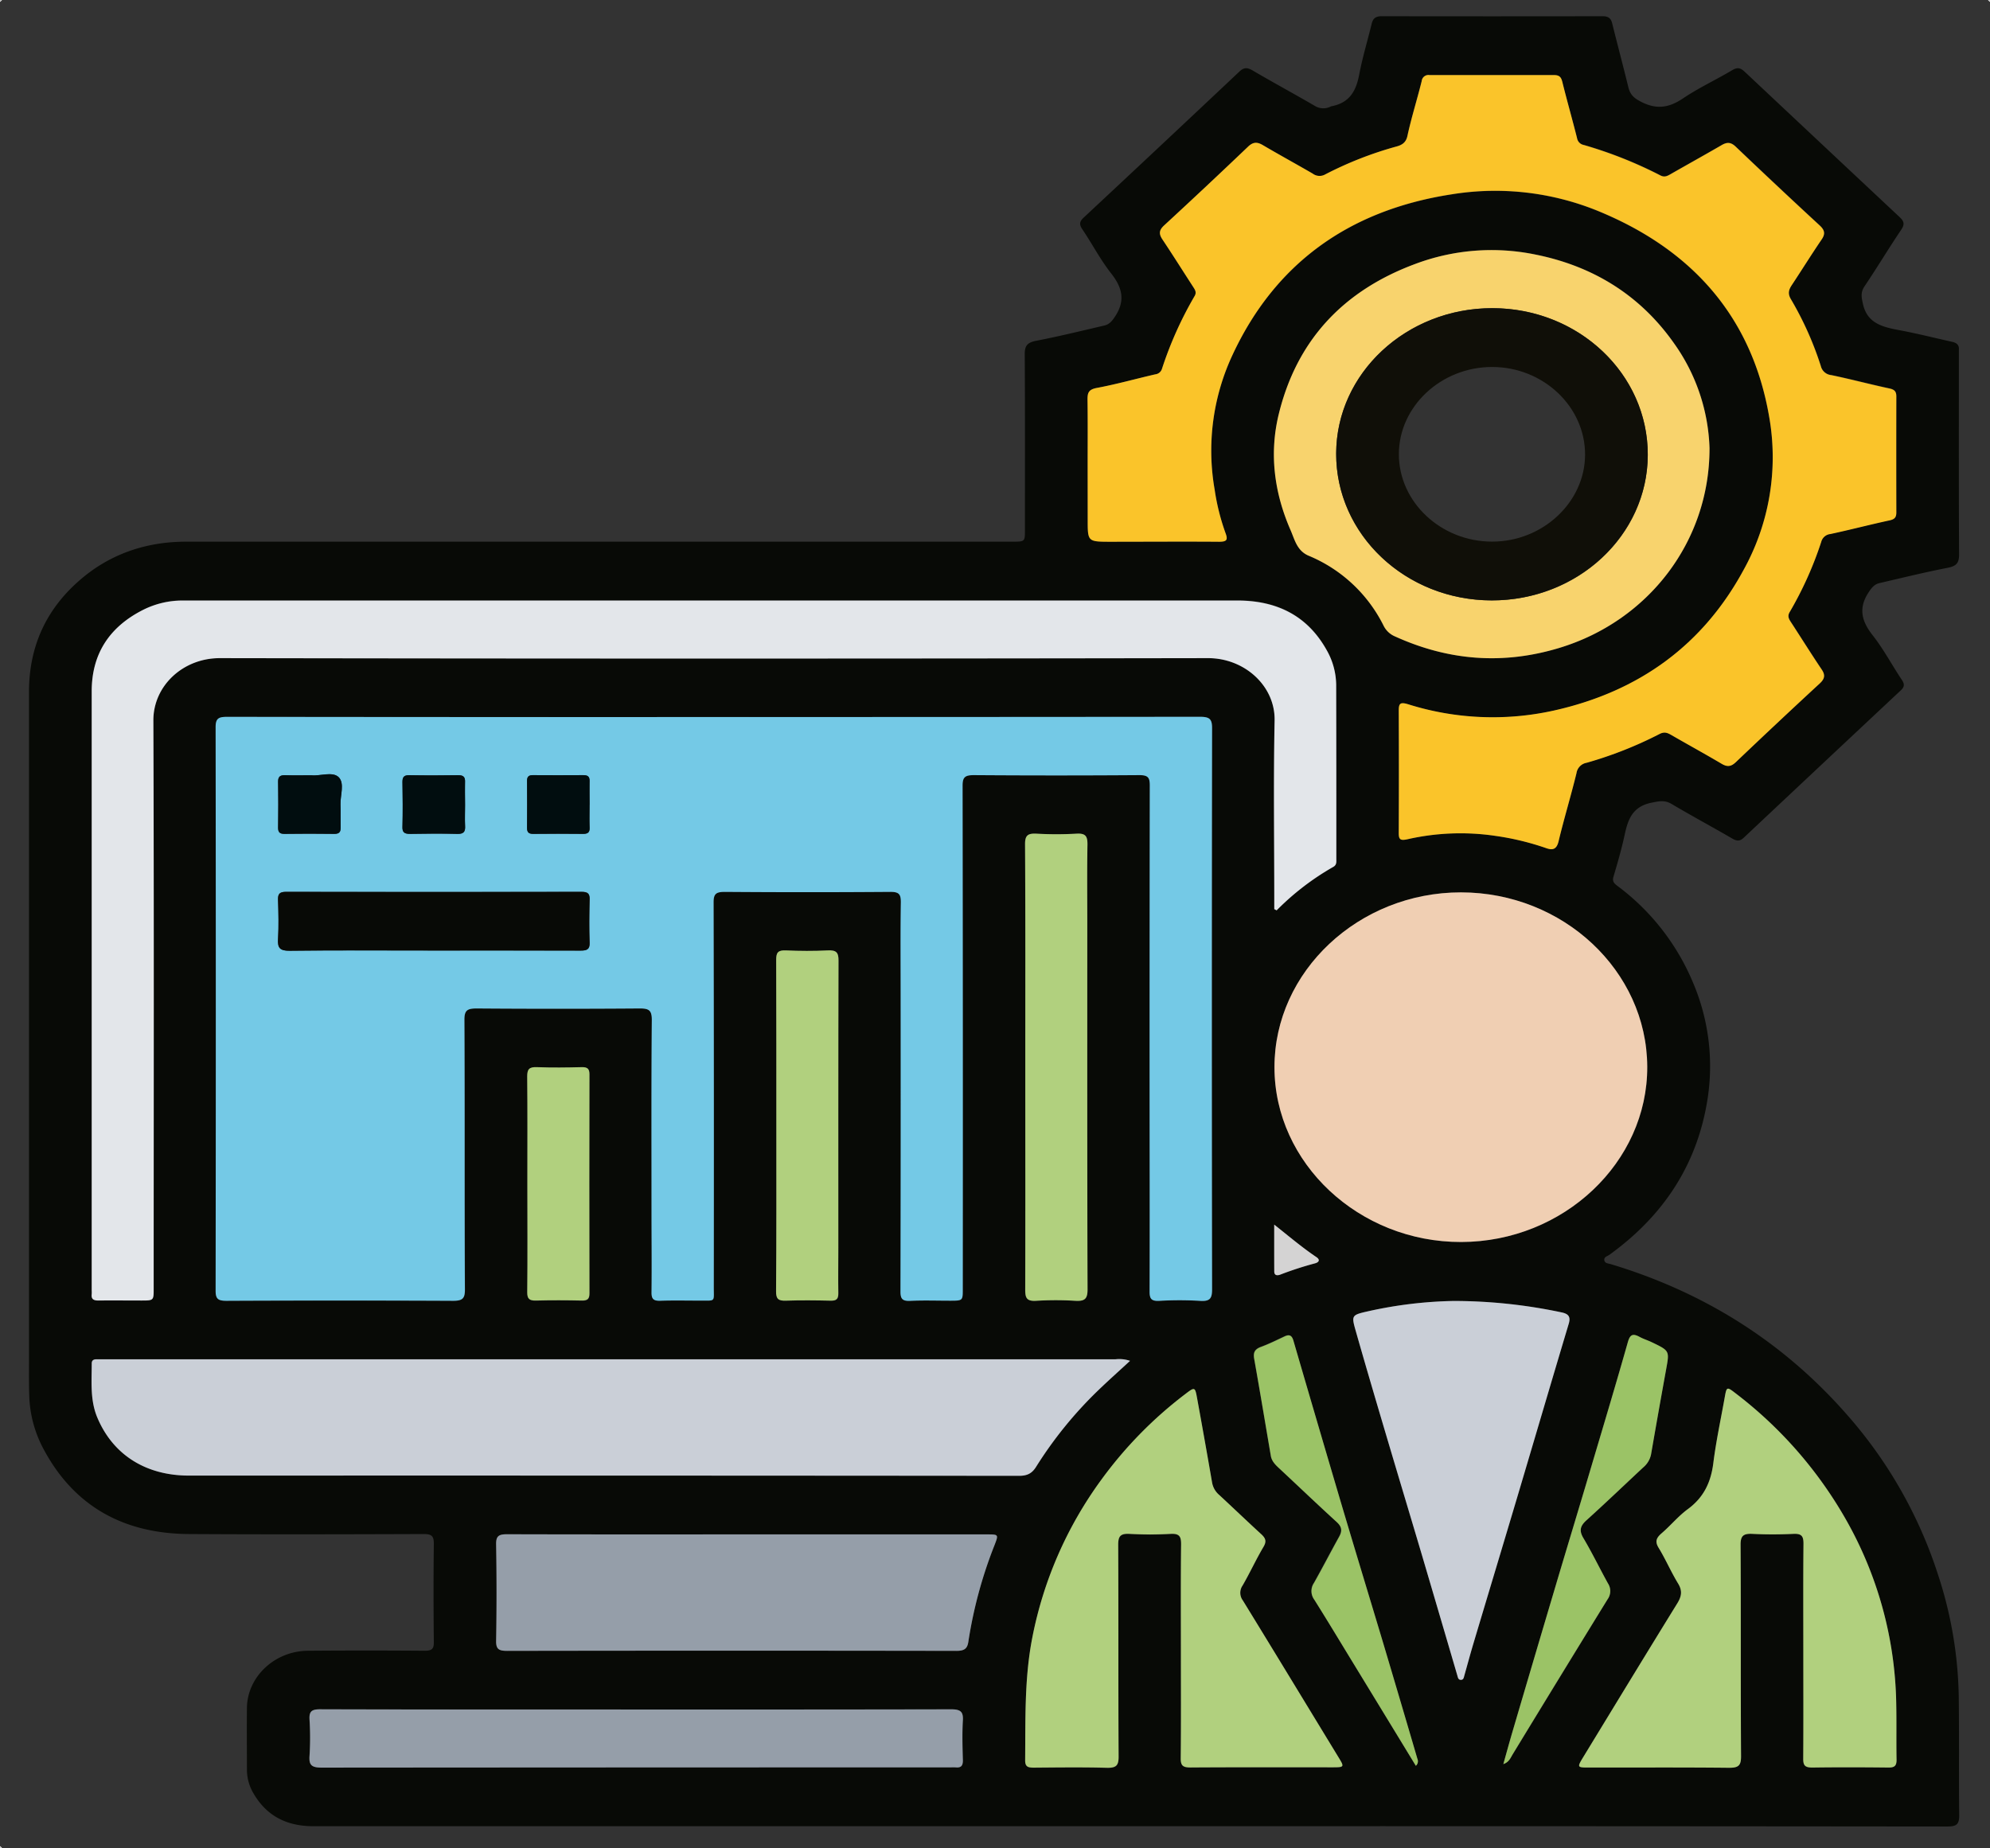 <svg id="Calque_1" data-name="Calque 1" xmlns="http://www.w3.org/2000/svg" viewBox="0 0 718.7 667.54"><rect x="0" y="0" width="718.7" height="667.54" fill="#333333" stroke="none"/><defs><style>.cls-1{fill:#fff;}.cls-2{fill:#080a06;}.cls-3{fill:#74c9e6;}.cls-4{fill:#fac42a;}.cls-5{fill:#e3e6ea;}.cls-6{fill:#cacfd7;}.cls-7{fill:#f0cfb3;}.cls-8{fill:#f8d36d;}.cls-9{fill:#b1d07e;}.cls-10{fill:#959ea9;}.cls-11{fill:#9bc366;}.cls-12{fill:#d4d3d3;}.cls-13{fill:#010d0f;}.cls-14{fill:#100f08;}</style></defs><title>icon-administration</title><g id="NVDGvY.tif"><path class="cls-1" d="M8.17,29.1l-.7.66C7.33,29.19,7.57,29,8.17,29.1Z" transform="translate(-7.43 -29.07)"/><path class="cls-1" d="M726.1,29.76l-.7-.66C726,29,726.24,29.19,726.1,29.76Z" transform="translate(-7.43 -29.07)"/><path class="cls-1" d="M7.47,695.91l.7.66C7.57,696.7,7.33,696.48,7.47,695.91Z" transform="translate(-7.43 -29.07)"/><path class="cls-2" d="M414.65,688.73q-147,0-294,0c-9.84,0-17-3.81-21.69-11.89a16.76,16.76,0,0,1-2.35-8.5c0-7.47-.08-14.93,0-22.4.17-11.2,10-20.49,22-20.59q21.08-.17,42.14,0c2.62,0,3.39-.63,3.36-3.12-.13-11.86-.15-23.72,0-35.58,0-2.77-.82-3.47-3.72-3.46-28.21.1-56.43.17-84.64,0-24.42-.12-42.09-10.65-52.85-31.18A43.25,43.25,0,0,1,18,533.38c-.14-4-.1-7.9-.1-11.86q0-121.23,0-242.46c0-16.14,5.93-29.8,18.62-40.67,10-8.59,22-13.1,35.56-13.61,2.34-.08,4.69-.05,7-.05h294c4.51,0,4.51,0,4.51-4.23,0-21.2.06-42.39-.07-63.59,0-3,1-4.14,4.18-4.75,8.23-1.59,16.36-3.59,24.52-5.49,1.89-.43,2.86-1.66,3.94-3.3,3.73-5.66,2.63-10.37-1.4-15.5s-6.85-10.68-10.42-15.94c-1.19-1.75-1.08-2.81.44-4.23Q427,81.36,455.05,54.92c1.67-1.57,2.86-1.52,4.8-.38,7.41,4.35,15,8.44,22.43,12.77a5.81,5.81,0,0,0,5.6.31,2.2,2.2,0,0,1,.31-.15c6.8-1.23,9.05-5.76,10.15-11.57,1.17-6.14,3-12.15,4.48-18.24.46-1.91,1.42-2.73,3.6-2.73q39.87.07,79.73,0c2,0,3,.61,3.49,2.43,1.94,7.78,4,15.54,5.91,23.33.59,2.38,1.82,3.72,4.29,5,5.61,3,10.15,2.43,15.3-1,5.66-3.83,12-6.76,17.9-10.28,1.93-1.15,3-.81,4.48.56q28,26.31,56,52.55c1.56,1.47,1.87,2.56.57,4.49-4.55,6.75-8.72,13.72-13.27,20.47-1.49,2.23-1.11,4-.57,6.41,1.56,7,7.08,8.32,13.22,9.46,6.41,1.2,12.73,2.8,19.08,4.22,1.58.35,2.47,1.17,2.34,2.78,0,.54,0,1.09,0,1.64,0,24.16-.06,48.32.07,72.48,0,3.06-1.08,4.12-4.21,4.72-8.22,1.6-16.36,3.61-24.51,5.5-1.9.44-2.85,1.68-3.93,3.31-3.75,5.67-2.62,10.37,1.42,15.51s7,10.84,10.61,16.21c1,1.52.88,2.49-.42,3.71Q665.55,305,637.19,331.67c-1.47,1.38-2.57,1.22-4.23.25-7.24-4.22-14.64-8.18-21.83-12.45-2.48-1.47-4.46-1-7.13-.48-7.15,1.41-8.66,6.26-9.86,11.82-1.08,5-2.53,10-4,14.95-.49,1.64.21,2.39,1.4,3.29a83.71,83.71,0,0,1,27.14,34.5A77,77,0,0,1,624,426.8c-3.78,23-15.73,41.37-35.31,55.51-.75.53-2.16.81-1.82,2.13.27,1,1.4,1,2.27,1.25Q640,501,674.06,539.61a162.88,162.88,0,0,1,33.43,58.66,148,148,0,0,1,7.35,43.4c.18,14.39,0,28.78.17,43.16,0,3.2-.93,4-4.28,4Q562.69,688.67,414.65,688.73ZM265.5,288.07q-88,0-176-.06c-3.08,0-4.16.55-4.15,3.73q.15,101.79,0,203.59c0,3,.88,3.62,3.93,3.61q40.92-.17,81.83,0c3.36,0,4.28-.78,4.27-4-.13-32.5,0-65-.18-97.51,0-3.47,1.07-4.12,4.51-4.09q29.33.22,58.65,0c3.41,0,4.55.58,4.52,4.08-.19,23-.1,45.9-.1,68.85,0,9.88.07,19.76,0,29.65,0,2.31.71,3.05,3.17,3,4.68-.16,9.37,0,14.05-.05,6-.05,5.25.72,5.26-4.86q0-69.49-.07-139c0-3.1.93-3.81,4.11-3.78q29.85.19,59.7,0c3.22,0,3.86.92,3.82,3.72-.17,11-.07,22-.07,32.94q0,53.86-.06,107.72c0,2.56.63,3.48,3.5,3.35,4.79-.23,9.59-.06,14.39-.06,4.6,0,4.6,0,4.6-4.17q0-90.93-.07-181.84c0-3,.81-3.85,4.06-3.83q29.85.21,59.71,0c3.16,0,3.86.82,3.85,3.69q-.15,51.72-.07,103.43c0,26.47,0,52.93,0,79.39,0,2.49.51,3.54,3.45,3.39a125,125,0,0,1,14.74,0c3.73.26,4.38-1,4.37-4.22q-.15-101.3,0-202.59c0-3.34-.85-4.17-4.42-4.16Q353.12,288.16,265.5,288.07Zm134.74-91v19.76c0,7.9,0,7.9,8.36,7.9,13,0,26-.06,39,0,2.87,0,3.38-.63,2.38-3.23a80.46,80.46,0,0,1-3.87-15.63A81.63,81.63,0,0,1,452.7,157c15.18-32.37,41.46-51.89,78.91-57.68a98.26,98.26,0,0,1,53.22,6.11c34.51,14.23,55.38,38.86,61.5,74a84,84,0,0,1-9.39,55.89c-14.49,26.55-37.27,43.54-68.4,50.47A101.75,101.75,0,0,1,516,283.48c-2.84-.86-3.43-.37-3.42,2.27q.13,22.06,0,44.14c0,2.4.5,2.93,3.2,2.33A86.29,86.29,0,0,1,547.48,331a97.18,97.18,0,0,1,18.29,4.33c2.61.94,3.9.35,4.58-2.52,2-8.22,4.46-16.33,6.45-24.55a4.46,4.46,0,0,1,3.65-3.73,142.74,142.74,0,0,0,26.4-10.43c1.67-.85,2.78-.42,4.15.37,6.06,3.5,12.2,6.87,18.22,10.42,2.06,1.22,3.41,1,5.13-.59q15-14.31,30.29-28.42c1.85-1.7,2.06-3,.69-5.08-3.8-5.65-7.39-11.41-11.11-17.11-.76-1.17-1.29-2.15-.43-3.6a129.82,129.82,0,0,0,11.4-25.36,3.8,3.8,0,0,1,3.3-2.83c7.16-1.53,14.25-3.4,21.41-4.94,2-.42,2.42-1.25,2.41-2.91q0-20.91,0-41.83c0-1.69-.55-2.48-2.46-2.89-7.05-1.51-14-3.38-21.08-4.84a4.28,4.28,0,0,1-3.73-3.26,118.45,118.45,0,0,0-10.81-24.16c-1.17-2-.82-3.37.32-5.08,3.64-5.48,7.1-11.07,10.8-16.51,1.41-2.07,1.06-3.39-.75-5.07Q649.36,96.32,634.32,82c-1.75-1.67-3.12-1.72-5.14-.54-6.13,3.59-12.38,7-18.55,10.55-1.17.66-2.14,1.09-3.53.36a153.43,153.43,0,0,0-27.69-11A3,3,0,0,1,577,79c-1.73-6.82-3.68-13.58-5.36-20.41-.42-1.73-1.1-2.4-3-2.4q-22.47.07-44.95,0a2.43,2.43,0,0,0-2.82,2.17c-1.64,6.61-3.71,13.13-5.15,19.77-.53,2.46-2,3.34-4,3.87A131.73,131.73,0,0,0,486,92.11a4.1,4.1,0,0,1-4.46-.32c-6-3.45-12-6.76-17.94-10.25-2.11-1.25-3.56-1.25-5.43.54q-15,14.34-30.29,28.42c-1.89,1.74-1.93,3.1-.6,5.09,3.78,5.66,7.39,11.42,11.09,17.12.68,1.06,1.31,2,.52,3.3a134.71,134.71,0,0,0-11.79,26.28,2.85,2.85,0,0,1-2.44,2c-7,1.62-14,3.58-21.06,4.9-3,.56-3.42,1.74-3.39,4.15C400.31,181.24,400.24,189.15,400.24,197.06Zm67.4,160.39.82.45a94.33,94.33,0,0,1,20.46-15.7c1.28-.73,1.09-1.84,1.09-2.9q0-31.47-.05-62.93a25.89,25.89,0,0,0-3.44-12.63c-6.8-12.12-17.64-17.83-32.19-17.83q-188.44,0-376.88,0c-1.4,0-2.81,0-4.21,0a31.63,31.63,0,0,0-13.8,3.28c-12.63,6.26-18.89,16.2-18.89,29.59q0,108.23,0,216.45a9.69,9.69,0,0,1,0,1.32c-.21,1.72.59,2.31,2.42,2.28,5.15-.09,10.3,0,15.45,0,4.51,0,4.51,0,4.51-4.24,0-68.41.14-136.83-.11-205.24,0-12.49,10.63-22.58,24-22.56q178.43.27,356.85,0c13.31,0,24.34,10.11,24.09,22.53-.43,21.51-.12,43-.12,64.57ZM415.55,520.63a12,12,0,0,0-5.23-.57H42.37c-1.1,0-1.8.35-1.8,1.5,0,6.56-.65,13.21,2,19.52,5.63,13.46,17.5,21,33.1,21q149.93,0,299.84.08c3,0,4.66-.92,6.12-3.25a146.49,146.49,0,0,1,22.2-27.41C407.53,527.89,411.42,524.45,415.55,520.63ZM535.16,477.7c37-.08,67.34-28.73,67.18-63.36s-30.46-62.91-67.28-62.93S467.67,380,467.71,414.6,498.25,477.79,535.16,477.7Zm89.67-286.8a68.83,68.83,0,0,0-12.63-37.59c-12-17.24-28.94-28.08-50.37-32.35a78.43,78.43,0,0,0-43.36,3.49c-26.58,9.89-42.8,28.19-49.16,54.08-3.51,14.25-1.71,28.37,4.18,41.91,1.48,3.42,2.28,7.5,6.53,9.34a52.79,52.79,0,0,1,27.16,25.41,8.11,8.11,0,0,0,4.14,3.8c19.16,8.7,38.84,10.29,59.19,4.14C602.63,253.44,624.9,224.77,624.83,190.9ZM433.92,625.07c0,13.06.07,26.12-.06,39.19,0,2.59.71,3.35,3.52,3.33,17-.12,33.94-.06,50.91-.06,4.78,0,4.76,0,2.41-3.85-11.46-18.8-22.87-37.63-34.4-56.4a4.61,4.61,0,0,1-.11-5.41c2.65-4.62,4.86-9.47,7.57-14,1.17-2,.72-3.12-.81-4.53-5.1-4.67-10.08-9.45-15.15-14.15a7.59,7.59,0,0,1-2.61-4.5q-2.62-15.25-5.42-30.48c-.75-4.14-.83-4.14-4.39-1.41a148.58,148.58,0,0,0-30.24,30.91,142.56,142.56,0,0,0-24.89,57c-2.88,14.7-2.44,29.49-2.58,44.3,0,2.36,1.07,2.66,3.17,2.64,8.77-.07,17.56-.18,26.33.05,3.39.08,4.27-.84,4.25-4-.14-25.47,0-50.94-.15-76.4,0-3.05.63-4.3,4.16-4.09a129.43,129.43,0,0,0,14.74,0c3.26-.18,3.85,1,3.82,3.75C433.84,599.6,433.92,612.33,433.92,625.07Zm224.79.15c0,13.06.06,26.12-.05,39.18,0,2.43.64,3.23,3.32,3.19,9.13-.15,18.26-.12,27.38,0,2.28,0,3.06-.6,3-2.79-.14-6.91,0-13.83-.12-20.74a139,139,0,0,0-18.35-66.47,151.58,151.58,0,0,0-39.83-45.38c-2.92-2.26-3.06-2.19-3.7,1.41-1.42,8-3.14,16-4.16,24-.86,6.73-3.34,12.25-9.17,16.55-3.46,2.55-6.22,5.93-9.49,8.74-1.9,1.65-2.51,3-1.06,5.3,2.56,4.16,4.48,8.67,7,12.84,1.63,2.65,1.25,4.69-.3,7.2-11.52,18.66-22.9,37.39-34.31,56.1-1.83,3-1.71,3.18,2,3.18,17,0,33.94-.09,50.9.09,3.56,0,4.47-.8,4.45-4.16-.16-25.46,0-50.93-.17-76.4,0-3.25,1-4.1,4.34-3.93,4.9.26,9.83.24,14.73,0,3-.15,3.68.91,3.65,3.56C658.64,599.53,658.71,612.37,658.71,625.22Zm-381.35-41.9c-28.92,0-57.83,0-86.75-.06-3,0-4.05.58-4,3.6q.3,17.46,0,34.92c-.05,3,1,3.61,4,3.6q81.13-.12,162.26,0c2.78,0,3.92-.75,4.29-3.31a160.39,160.39,0,0,1,9.47-34.94c1.47-3.81,1.45-3.82-2.87-3.82ZM532.4,499a153.88,153.88,0,0,0-30.58,3.65c-6.25,1.41-6.39,1.44-4.77,7.12,3.87,13.52,7.85,27,11.84,40.5s8.07,27,12.06,40.44q6.46,21.81,12.83,43.65c.18.63.3,1.41,1.12,1.48,1.11.1,1.18-.83,1.39-1.56,1.08-3.8,2.1-7.62,3.23-11.41,5.44-18.22,10.94-36.42,16.36-54.65,6-20.32,12-40.67,18.11-61,.78-2.59-.15-3.62-2.71-4.13A188.06,188.06,0,0,0,532.4,499ZM237.53,646.58H227.7c-34.88,0-69.76,0-104.64-.07-3.16,0-4,.81-3.87,3.69a103.35,103.35,0,0,1,0,13.17c-.24,3.3.76,4.21,4.4,4.21q113.6-.17,227.2-.09a17,17,0,0,1,1.75,0c2,.21,2.64-.65,2.61-2.48-.1-4.83-.24-9.67,0-14.49.18-3.14-.81-4-4.23-4C313.15,646.62,275.34,646.58,237.53,646.58ZM377.72,414.66c0,26.78,0,53.57-.06,80.36,0,2.89.57,4.13,4,3.91a113.4,113.4,0,0,1,14,0c3.46.21,4.52-.63,4.51-4.1-.15-44.35-.1-88.7-.1-133.06,0-9.22-.11-18.44.07-27.66.05-2.89-.57-4.12-4-3.91a130.33,130.33,0,0,1-14.39,0c-3.14-.16-4.16.61-4.15,3.75C377.79,360.86,377.72,387.76,377.72,414.66Zm-89.91,21c0,20,.05,40-.07,59.94,0,2.63.77,3.41,3.55,3.31,5.38-.2,10.77-.14,16.15,0,2.19.05,2.83-.69,2.78-2.67-.11-5.49,0-11,0-16.46,0-34.58,0-69.16.07-103.74,0-2.93-.8-3.8-3.91-3.65-5,.25-10.07.22-15.09,0-2.86-.12-3.52.79-3.51,3.35C287.85,395.7,287.81,415.68,287.81,435.66ZM550.37,666.29c2-.69,2.55-2.13,3.34-3.42Q570.84,634.82,588,606.8a5.06,5.06,0,0,0,.15-5.75c-3-5.43-5.7-11-8.88-16.37-1.62-2.73-1.14-4.41,1.16-6.48,6.91-6.23,13.61-12.66,20.4-19a8.29,8.29,0,0,0,2.88-4.75q2.64-15.4,5.46-30.8c1.2-6.61,1.25-6.62-5.16-9.7-1.45-.7-3-1.17-4.43-1.94-2.55-1.39-3.5-.77-4.26,1.92-4.21,14.8-8.63,29.54-13,44.29-4.45,15-9,29.91-13.42,44.87q-7.62,25.6-15.15,51.23C552.58,658.31,551.49,662.31,550.37,666.29Zm-31.6.62a2.16,2.16,0,0,0,.52-2.55q-6.33-21.5-12.71-43c-5-16.64-10-33.25-15-49.89q-8.62-29.09-17.08-58.2c-.52-1.77-1.32-2.44-3.23-1.53-2.81,1.33-5.6,2.71-8.52,3.79-2.32.86-2.81,2.14-2.41,4.34,2.09,11.67,4.05,23.35,6,35,.31,1.87,1.55,3.14,2.88,4.38,6.95,6.51,13.81,13.09,20.86,19.48,2,1.79,2.09,3.3.89,5.43-3.09,5.52-6,11.14-9.06,16.64a5.2,5.2,0,0,0,.11,6c4.64,7.33,9.09,14.78,13.61,22.18C503.34,641.59,511,654.11,518.77,666.91ZM197.89,456.74c0,13.06.06,26.12,0,39.18,0,2.31.71,3.05,3.18,3,5.49-.15,11-.13,16.49,0,2.18.05,2.8-.67,2.8-2.66q-.09-39.51,0-79c0-2-.67-2.69-2.81-2.64-5.39.11-10.78.18-16.15,0-2.83-.11-3.55.76-3.52,3.34C198,430.83,197.89,443.79,197.89,456.74Zm269.73,14.68c0,5.65,0,11.3,0,16.95,0,1.48,1.11,1.52,2.21,1.1a122.51,122.51,0,0,1,12.51-4.06c1.43-.39,2-1.27.43-2.3C477.58,479.62,472.87,475.58,467.62,471.42Z" transform="translate(-7.43 -29.07)"/><path class="cls-3" d="M265.5,288.07q87.62,0,175.25-.08c3.57,0,4.43.82,4.42,4.16q-.17,101.3,0,202.59c0,3.24-.64,4.48-4.37,4.22a125,125,0,0,0-14.74,0c-2.94.15-3.46-.9-3.45-3.39.09-26.46,0-52.92,0-79.39q0-51.71.07-103.43c0-2.87-.69-3.71-3.85-3.69q-29.85.21-59.71,0c-3.25,0-4.06.8-4.06,3.83q.15,90.92.07,181.84c0,4.16,0,4.17-4.6,4.17-4.8,0-9.6-.17-14.39.06-2.87.13-3.5-.79-3.5-3.35q.13-53.85.06-107.72c0-11-.1-22,.07-32.94,0-2.8-.6-3.75-3.82-3.72q-29.85.23-59.7,0c-3.18,0-4.12.68-4.11,3.78q.17,69.51.07,139c0,5.58.75,4.81-5.26,4.86-4.68,0-9.37-.11-14.05.05-2.46.09-3.2-.65-3.17-3,.12-9.89,0-19.77,0-29.65,0-22.95-.09-45.9.1-68.85,0-3.5-1.11-4.11-4.52-4.08q-29.33.22-58.65,0c-3.44,0-4.53.62-4.51,4.09.17,32.5,0,65,.18,97.51,0,3.19-.91,4-4.27,4q-40.9-.19-81.83,0c-3,0-3.93-.65-3.93-3.61q.15-101.79,0-203.59c0-3.18,1.07-3.73,4.15-3.73Q177.52,288.13,265.5,288.07ZM163.76,372.41c17.79,0,35.57,0,53.36,0,2.29,0,3.37-.4,3.28-2.86-.19-5.15-.14-10.32,0-15.47.06-2.07-.49-2.89-2.9-2.88q-53.34.09-106.7,0c-2.39,0-3,.77-2.92,2.86.13,4.72.25,9.45,0,14.15-.19,3.21.59,4.31,4.34,4.26C129.36,372.29,146.56,372.41,163.76,372.41Zm-43.82-63.3c-3.52,0-6.45.07-9.37,0-1.88-.07-2.75.42-2.71,2.37.11,5.48.08,11,0,16.45,0,1.62.43,2.4,2.35,2.37q8.94-.12,17.89,0c1.91,0,2.4-.75,2.35-2.37-.09-2.74,0-5.48-.05-8.22-.11-3.37,1.51-7.69-.64-9.86S122.91,309.47,119.94,309.11Zm55.45,10.71c0-2.74-.08-5.49,0-8.23.08-1.79-.5-2.55-2.56-2.52-5.84.1-11.69.11-17.53,0-2.12,0-2.53.83-2.51,2.57.09,5.37.13,10.75,0,16.12-.06,2.15.92,2.55,2.92,2.52,5.61-.09,11.23-.14,16.83,0,2.46.07,3-.88,2.87-2.91C175.28,324.87,175.39,322.34,175.39,319.82Zm45-.07c0-2.85-.06-5.7,0-8.55,0-1.56-.62-2.13-2.27-2.11q-9.12.07-18.24,0c-1.5,0-2.07.57-2.06,2,0,5.7,0,11.4,0,17.11,0,1.56.63,2.12,2.27,2.1,6-.05,11.92-.06,17.88,0,1.84,0,2.5-.59,2.43-2.3C220.27,325.23,220.35,322.49,220.35,319.75Z" transform="translate(-7.43 -29.07)"/><path class="cls-4" d="M400.24,197.06c0-7.91.07-15.82-.05-23.72,0-2.41.4-3.59,3.39-4.15,7.09-1.32,14-3.28,21.06-4.9a2.85,2.85,0,0,0,2.44-2A134.71,134.71,0,0,1,438.87,136c.79-1.34.16-2.24-.52-3.3-3.7-5.7-7.31-11.46-11.09-17.12-1.33-2-1.29-3.35.6-5.09q15.28-14.09,30.29-28.42c1.87-1.79,3.32-1.79,5.43-.54,5.93,3.49,12,6.8,17.94,10.25a4.1,4.1,0,0,0,4.46.32A131.73,131.73,0,0,1,511.74,82c2-.53,3.49-1.41,4-3.87,1.44-6.64,3.51-13.16,5.15-19.77a2.43,2.43,0,0,1,2.82-2.17q22.49,0,44.95,0c1.88,0,2.56.67,3,2.4C573.34,65.4,575.29,72.16,577,79a3,3,0,0,0,2.39,2.44,153.43,153.43,0,0,1,27.69,11c1.39.73,2.36.3,3.53-.36,6.17-3.53,12.42-7,18.55-10.55,2-1.18,3.39-1.13,5.14.54q15,14.32,30.29,28.42c1.81,1.68,2.16,3,.75,5.07-3.7,5.44-7.16,11-10.8,16.51-1.14,1.71-1.49,3.1-.32,5.08a118.45,118.45,0,0,1,10.81,24.16,4.28,4.28,0,0,0,3.73,3.26c7.06,1.46,14,3.33,21.08,4.84,1.91.41,2.46,1.2,2.46,2.89q-.06,20.91,0,41.83c0,1.66-.46,2.49-2.41,2.91-7.16,1.54-14.25,3.41-21.41,4.94a3.8,3.8,0,0,0-3.3,2.83,129.82,129.82,0,0,1-11.4,25.36c-.86,1.45-.33,2.43.43,3.6,3.72,5.7,7.31,11.46,11.11,17.11,1.37,2,1.16,3.38-.69,5.08q-15.27,14.1-30.29,28.42c-1.72,1.63-3.07,1.81-5.13.59-6-3.55-12.16-6.92-18.22-10.42-1.37-.79-2.48-1.22-4.15-.37a142.74,142.74,0,0,1-26.4,10.43,4.46,4.46,0,0,0-3.65,3.73c-2,8.22-4.49,16.33-6.45,24.55-.68,2.87-2,3.46-4.58,2.52A97.18,97.18,0,0,0,547.48,331a86.29,86.29,0,0,0-31.68,1.21c-2.7.6-3.22.07-3.2-2.33q.1-22.06,0-44.14c0-2.64.58-3.13,3.42-2.27a101.75,101.75,0,0,0,52.53,2.27c31.13-6.93,53.91-23.92,68.4-50.47a84,84,0,0,0,9.39-55.89c-6.12-35.14-27-59.77-61.5-74a98.26,98.26,0,0,0-53.22-6.11c-37.45,5.79-63.73,25.31-78.91,57.68a81.63,81.63,0,0,0-6.61,48.94A80.46,80.46,0,0,0,450,221.53c1,2.6.49,3.25-2.38,3.23-13-.1-26,0-39,0-8.36,0-8.36,0-8.36-7.9Z" transform="translate(-7.43 -29.07)"/><path class="cls-5" d="M467.64,357.45V353.9c0-21.53-.31-43.06.12-64.57.25-12.42-10.78-22.56-24.09-22.53q-178.42.3-356.85,0c-13.39,0-24.07,10.07-24,22.56.25,68.41.11,136.83.11,205.24,0,4.24,0,4.24-4.51,4.24-5.15,0-10.3-.06-15.45,0-1.83,0-2.63-.56-2.42-2.28a9.69,9.69,0,0,0,0-1.32q0-108.22,0-216.45c0-13.39,6.26-23.33,18.89-29.59A31.63,31.63,0,0,1,73.24,246c1.4,0,2.81,0,4.21,0q188.45,0,376.88,0c14.55,0,25.39,5.71,32.19,17.83A25.89,25.89,0,0,1,490,276.37q.07,31.47.05,62.93c0,1.06.19,2.17-1.09,2.9a94.33,94.33,0,0,0-20.46,15.7Z" transform="translate(-7.43 -29.07)"/><path class="cls-6" d="M415.55,520.63c-4.13,3.82-8,7.26-11.73,10.87a146.49,146.49,0,0,0-22.2,27.41c-1.46,2.33-3.13,3.25-6.12,3.25q-149.92-.13-299.84-.08c-15.6,0-27.47-7.55-33.1-21-2.64-6.31-2-13-2-19.52,0-1.15.7-1.51,1.8-1.5h368A12,12,0,0,1,415.55,520.63Z" transform="translate(-7.43 -29.07)"/><path class="cls-7" d="M535.16,477.7c-36.91.09-67.42-28.45-67.45-63.1s30.41-63.21,67.35-63.19,67.13,28.36,67.28,62.93S572.13,477.62,535.16,477.7Z" transform="translate(-7.43 -29.07)"/><path class="cls-8" d="M624.83,190.9c.07,33.87-22.2,62.54-54.32,72.23-20.35,6.15-40,4.56-59.19-4.14a8.11,8.11,0,0,1-4.14-3.8A52.79,52.79,0,0,0,480,229.78c-4.25-1.84-5-5.92-6.53-9.34-5.89-13.54-7.69-27.66-4.18-41.91,6.36-25.89,22.58-44.19,49.16-54.08A78.43,78.43,0,0,1,561.83,121c21.43,4.27,38.34,15.11,50.37,32.35A68.83,68.83,0,0,1,624.83,190.9Zm-78.44-50.51c-31,0-56.3,23.48-56.39,52.48-.09,29.28,25,53,56.13,53.07s56.3-23.48,56.4-52.49C602.63,164.15,577.53,140.43,546.39,140.39Z" transform="translate(-7.43 -29.07)"/><path class="cls-9" d="M433.92,625.07c0-12.74-.08-25.47.07-38.2,0-2.79-.56-3.93-3.82-3.75a129.43,129.43,0,0,1-14.74,0c-3.53-.21-4.17,1-4.16,4.09.13,25.46,0,50.93.15,76.4,0,3.16-.86,4.08-4.25,4-8.77-.23-17.56-.12-26.33-.05-2.1,0-3.19-.28-3.17-2.64.14-14.81-.3-29.6,2.58-44.3a142.56,142.56,0,0,1,24.89-57,148.58,148.58,0,0,1,30.24-30.91c3.56-2.73,3.64-2.73,4.39,1.41q2.78,15.23,5.42,30.48a7.59,7.59,0,0,0,2.61,4.5c5.07,4.7,10.05,9.48,15.15,14.15,1.53,1.41,2,2.53.81,4.53-2.71,4.58-4.92,9.43-7.57,14a4.61,4.61,0,0,0,.11,5.41c11.53,18.77,22.94,37.6,34.4,56.4,2.35,3.85,2.37,3.85-2.41,3.85-17,0-33.94-.06-50.91.06-2.81,0-3.55-.74-3.52-3.33C434,651.19,433.92,638.13,433.92,625.07Z" transform="translate(-7.43 -29.07)"/><path class="cls-9" d="M658.71,625.22c0-12.85-.07-25.69.06-38.53,0-2.65-.6-3.71-3.65-3.56-4.9.23-9.83.25-14.73,0-3.31-.17-4.36.68-4.34,3.93.15,25.47,0,50.94.17,76.4,0,3.36-.89,4.2-4.45,4.16-17-.18-33.93-.07-50.9-.09-3.66,0-3.78-.18-2-3.18,11.41-18.71,22.79-37.44,34.31-56.1,1.55-2.51,1.93-4.55.3-7.2-2.55-4.17-4.47-8.68-7-12.84-1.45-2.35-.84-3.65,1.06-5.3,3.27-2.81,6-6.19,9.49-8.74,5.83-4.3,8.31-9.82,9.17-16.55,1-8.05,2.74-16,4.16-24,.64-3.6.78-3.67,3.7-1.41a151.58,151.58,0,0,1,39.83,45.38A139,139,0,0,1,692.26,644c.16,6.91,0,13.83.12,20.74,0,2.19-.74,2.82-3,2.79-9.12-.1-18.25-.13-27.38,0-2.68,0-3.34-.76-3.32-3.19C658.77,651.34,658.71,638.28,658.71,625.22Z" transform="translate(-7.43 -29.07)"/><path class="cls-10" d="M277.36,583.32h86.4c4.32,0,4.34,0,2.87,3.82a160.39,160.39,0,0,0-9.47,34.94c-.37,2.56-1.51,3.31-4.29,3.31q-81.14-.14-162.26,0c-3,0-4.05-.58-4-3.6q.3-17.46,0-34.92c-.05-3,1-3.61,4-3.6C219.53,583.36,248.44,583.32,277.36,583.32Z" transform="translate(-7.43 -29.07)"/><path class="cls-6" d="M532.4,499a188.06,188.06,0,0,1,38.88,4.1c2.56.51,3.49,1.54,2.71,4.13-6.09,20.32-12.06,40.67-18.11,61-5.42,18.23-10.92,36.43-16.36,54.65-1.13,3.79-2.15,7.61-3.23,11.41-.21.73-.28,1.66-1.39,1.56-.82-.07-.94-.85-1.12-1.48q-6.4-21.83-12.83-43.65c-4-13.48-8.07-27-12.06-40.44s-8-27-11.84-40.5c-1.62-5.68-1.48-5.71,4.77-7.12A153.88,153.88,0,0,1,532.4,499Z" transform="translate(-7.43 -29.07)"/><path class="cls-10" d="M237.53,646.58c37.81,0,75.62,0,113.42-.08,3.42,0,4.41.89,4.23,4-.28,4.82-.14,9.66,0,14.49,0,1.83-.6,2.69-2.61,2.48a17,17,0,0,0-1.75,0q-113.61,0-227.2.09c-3.64,0-4.64-.91-4.4-4.21a103.35,103.35,0,0,0,0-13.17c-.17-2.88.71-3.7,3.87-3.69,34.88.11,69.76.07,104.64.07Z" transform="translate(-7.43 -29.07)"/><path class="cls-9" d="M377.72,414.66c0-26.9.07-53.8-.08-80.7,0-3.14,1-3.91,4.15-3.75a130.33,130.33,0,0,0,14.39,0c3.42-.21,4,1,4,3.91-.18,9.22-.07,18.44-.07,27.66,0,44.36-.05,88.71.1,133.06,0,3.47-1.05,4.31-4.51,4.1a113.4,113.4,0,0,0-14,0c-3.42.22-4-1-4-3.91C377.77,468.23,377.72,441.44,377.72,414.66Z" transform="translate(-7.43 -29.07)"/><path class="cls-9" d="M287.81,435.66c0-20,0-40-.06-59.94,0-2.56.65-3.47,3.51-3.35,5,.22,10.07.25,15.09,0,3.11-.15,3.92.72,3.91,3.65-.11,34.58-.07,69.16-.07,103.74,0,5.48-.08,11,0,16.46,0,2-.59,2.72-2.78,2.67-5.38-.12-10.77-.18-16.15,0-2.78.1-3.56-.68-3.55-3.31C287.86,475.62,287.81,455.64,287.81,435.66Z" transform="translate(-7.43 -29.07)"/><path class="cls-11" d="M550.37,666.29c1.12-4,2.21-8,3.39-12q7.54-25.62,15.15-51.23c4.45-15,9-29.9,13.42-44.87,4.39-14.75,8.81-29.49,13-44.29.76-2.69,1.71-3.31,4.26-1.92,1.4.77,3,1.24,4.43,1.94,6.41,3.08,6.36,3.09,5.16,9.7q-2.79,15.39-5.46,30.8a8.29,8.29,0,0,1-2.88,4.75c-6.79,6.33-13.49,12.76-20.4,19-2.3,2.07-2.78,3.75-1.16,6.48,3.18,5.34,5.87,10.94,8.88,16.37a5.06,5.06,0,0,1-.15,5.75q-17.25,28-34.32,56.07C552.92,664.16,552.39,665.6,550.37,666.29Z" transform="translate(-7.43 -29.07)"/><path class="cls-11" d="M518.77,666.91c-7.8-12.8-15.43-25.32-23.07-37.84-4.52-7.4-9-14.85-13.61-22.18a5.2,5.2,0,0,1-.11-6c3.11-5.5,6-11.12,9.06-16.64,1.2-2.13,1.1-3.64-.89-5.43-7-6.39-13.91-13-20.86-19.48-1.33-1.24-2.57-2.51-2.88-4.38-2-11.68-3.94-23.36-6-35-.4-2.2.09-3.48,2.41-4.34,2.92-1.08,5.71-2.46,8.52-3.79,1.91-.91,2.71-.24,3.23,1.53q8.49,29.12,17.08,58.2c4.93,16.64,10,33.25,15,49.89q6.41,21.48,12.71,43A2.16,2.16,0,0,1,518.77,666.91Z" transform="translate(-7.43 -29.07)"/><path class="cls-9" d="M197.89,456.74c0-12.95.07-25.91-.06-38.86,0-2.58.69-3.45,3.52-3.34,5.37.21,10.76.14,16.15,0,2.14-.05,2.81.62,2.81,2.64q-.09,39.51,0,79c0,2-.62,2.71-2.8,2.66-5.49-.12-11-.14-16.49,0-2.47.07-3.2-.67-3.18-3C198,482.86,197.89,469.8,197.89,456.74Z" transform="translate(-7.43 -29.07)"/><path class="cls-12" d="M467.62,471.42c5.25,4.16,10,8.2,15.17,11.69,1.54,1,1,1.91-.43,2.3a122.51,122.51,0,0,0-12.51,4.06c-1.1.42-2.2.38-2.21-1.1C467.6,482.72,467.62,477.07,467.62,471.42Z" transform="translate(-7.43 -29.07)"/><path class="cls-2" d="M163.76,372.41c-17.2,0-34.4-.12-51.59.1-3.75.05-4.53-1.05-4.34-4.26.28-4.7.16-9.43,0-14.15-.06-2.09.53-2.87,2.92-2.86q53.35.09,106.7,0c2.41,0,3,.81,2.9,2.88-.12,5.15-.17,10.32,0,15.47.09,2.46-1,2.87-3.28,2.86C199.33,372.38,181.55,372.41,163.76,372.41Z" transform="translate(-7.43 -29.07)"/><path class="cls-13" d="M119.94,309.11c3,.36,7.63-1.51,9.83.71s.53,6.49.64,9.86c.1,2.74,0,5.48.05,8.22,0,1.62-.44,2.4-2.35,2.37q-9-.12-17.89,0c-1.92,0-2.37-.75-2.35-2.37.07-5.48.1-11,0-16.45,0-1.95.83-2.44,2.71-2.37C113.49,309.18,116.42,309.11,119.94,309.11Z" transform="translate(-7.43 -29.07)"/><path class="cls-13" d="M175.39,319.82c0,2.52-.11,5.05,0,7.56.11,2-.41,3-2.87,2.91-5.6-.15-11.22-.1-16.83,0-2,0-3-.37-2.92-2.52.14-5.37.1-10.75,0-16.12,0-1.74.39-2.61,2.51-2.57,5.84.11,11.69.1,17.53,0,2.06,0,2.64.73,2.56,2.52C175.31,314.33,175.39,317.08,175.39,319.82Z" transform="translate(-7.43 -29.07)"/><path class="cls-13" d="M220.35,319.75c0,2.74-.08,5.48,0,8.22.07,1.71-.59,2.33-2.43,2.3-6-.07-11.92-.06-17.88,0-1.64,0-2.28-.54-2.27-2.1.06-5.71.05-11.41,0-17.11,0-1.39.56-2,2.06-2q9.12.06,18.24,0c1.65,0,2.31.55,2.27,2.11C220.29,314.05,220.35,316.9,220.35,319.75Z" transform="translate(-7.43 -29.07)"/><path class="cls-14" d="M546.39,140.39c31.14,0,56.24,23.76,56.14,53.06-.1,29-25.37,52.53-56.4,52.49S489.91,222.15,490,192.87C490.09,163.87,515.35,140.36,546.39,140.39Zm-33.75,52.76c0,17.31,15.23,31.58,33.7,31.56,18.28,0,33.5-14.26,33.55-31.38.05-17.36-15.09-31.68-33.53-31.7S512.64,175.84,512.64,193.15Z" transform="translate(-7.43 -29.07)"/></g></svg>